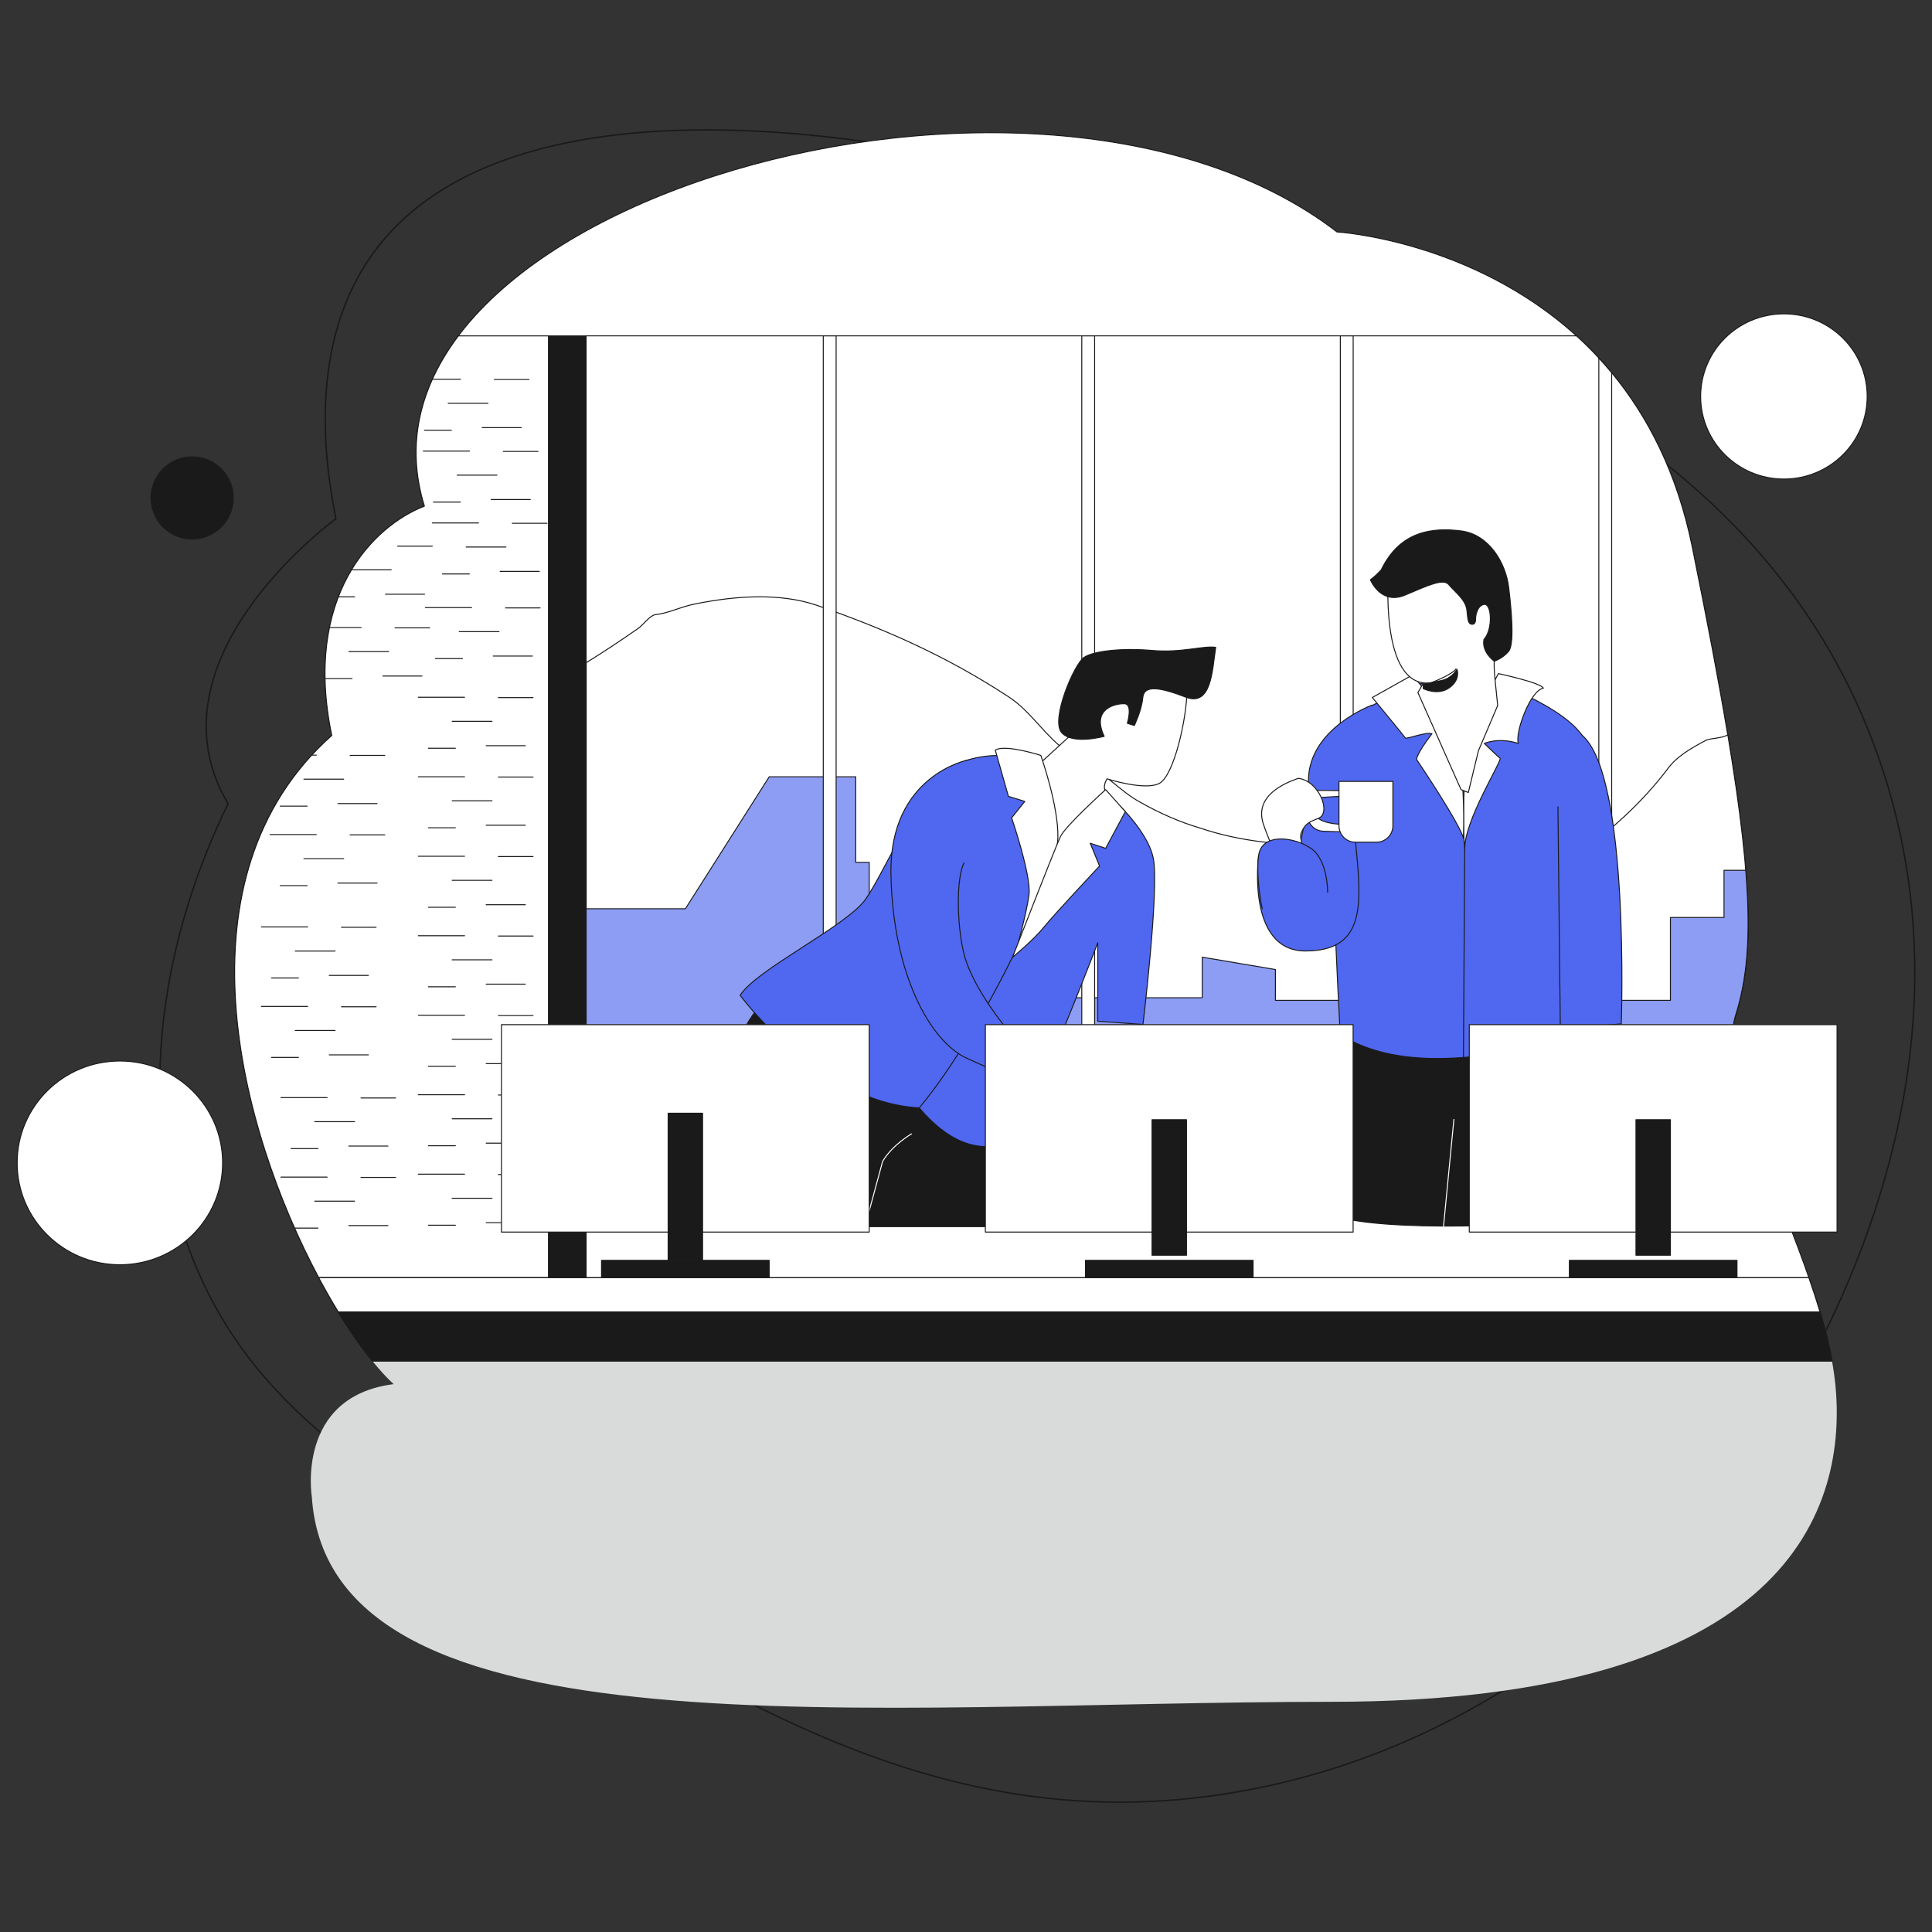 <?xml version="1.0" encoding="utf-8"?>
<!-- Generator: Adobe Illustrator 22.0.0, SVG Export Plug-In . SVG Version: 6.00 Build 0)  -->
<svg version="1.1" id="Layer_1" xmlns="http://www.w3.org/2000/svg" xmlns:xlink="http://www.w3.org/1999/xlink" x="0px" y="0px"
	 viewBox="0 0 4000 4000" style="enable-background:new 0 0 4000 4000;" xml:space="preserve">
<rect x="0" y="0" width="4000" height="4000" fill="#333333" stroke="none"/>
<style type="text/css">
	.st0{fill:none;stroke:#1A1A1A;stroke-width:3;stroke-linecap:round;stroke-linejoin:round;stroke-miterlimit:10;}
	.st1{fill:#1A1A1A;stroke:#1A1A1A;stroke-width:2;stroke-linecap:round;stroke-linejoin:round;stroke-miterlimit:10;}
	.st2{fill:#FFFFFF;stroke:#1A1A1A;stroke-width:2;stroke-linecap:round;stroke-linejoin:round;stroke-miterlimit:10;}
	.st3{fill:#D9DBDA;}
	.st4{clip-path:url(#XMLID_2_);}
	.st5{fill:#8E9DF4;stroke:#1A1A1A;stroke-width:2;stroke-linecap:round;stroke-linejoin:round;stroke-miterlimit:10;}
	.st6{fill:none;stroke:#FFFFFF;stroke-width:2;stroke-linecap:round;stroke-linejoin:round;stroke-miterlimit:10;}
	.st7{fill:#5067EF;stroke:#1A1A1A;stroke-width:2;stroke-linecap:round;stroke-linejoin:round;stroke-miterlimit:10;}
</style>
<g>
	<path class="st0" d="M392.4,2588.7c113.5,303.2,346.2,451.9,685.6,661.7c463.9,286.8,896.5,554.2,1466.8,462.4
		c586.3-94.4,937.5-507.2,1028.4-621.8c54.5-68.8,579.9-754.1,318.9-1514.7C3689.5,985.9,3149,746.6,2736.2,563.9
		C2126,293.7,1082,78.2,767.1,532c-122.2,176.1-99.6,402.5-71.7,542.1c-21.6,15.9-310.9,235-263.1,486.3
		c5.8,30.5,17.4,65.8,39.9,103.6C413.9,1783.4,239.1,2179.2,392.4,2588.7z"/>
	
		<ellipse transform="matrix(2.774594e-02 -1 1 2.774594e-02 -644.288 1399.705)" class="st1" cx="397.4" cy="1031.1" rx="85.1" ry="85.1"/>
	<path class="st2" d="M3698.8,2521c-65.8-168.9-133.9-328.8-105.6-418.5c47.8-151.5,35.9-354.7-89.7-970.6
		c-41-201-133.5-340.2-239.6-436.5c-219-198.9-495.8-215.2-495.8-215.2C2146.9,1.8,686.9,428.3,878.7,1047.9
		c-107.6,41.9-251.6,187.8-191.8,474.8C299.1,1868,558.3,2527.8,748.2,2788h3038.8C3768,2702.5,3733.7,2610.5,3698.8,2521z"/>
	<path class="st3" d="M3786.9,2788H748.2c23.8,32.7,46.6,59.1,66.8,77.7c-203.3,25.9-169.4,233.2-169.4,233.2
		c35.9,550.1,1159.9,424.5,2110.6,424.5s1070.2-403.6,1043.3-660.7C3796.9,2838.6,3792.6,2813.6,3786.9,2788z"/>
	<g>
		<defs>
			<path id="XMLID_6_" d="M949,695.4c-79.1,105.1-109.9,224.7-70.3,352.5c-107.6,41.9-251.6,187.8-191.8,474.8
				c-329.3,293.2-192.1,813.1-26.9,1122.7h475.9v-1950H949z"/>
		</defs>
		<use xlink:href="#XMLID_6_"  style="overflow:visible;fill:#FFFFFF;"/>
		<clipPath id="XMLID_2_">
			<use xlink:href="#XMLID_6_"  style="overflow:visible;"/>
		</clipPath>
		<g class="st4">
			<line class="st2" x1="857.8" y1="785.1" x2="953.4" y2="785.1"/>
			<line class="st2" x1="927.9" y1="834.9" x2="1010.3" y2="834.9"/>
			<line class="st2" x1="1023.5" y1="785.7" x2="1095.3" y2="785.7"/>
			<line class="st2" x1="998.3" y1="885.4" x2="1079.3" y2="885.4"/>
			<line class="st2" x1="934.5" y1="890.7" x2="878.7" y2="890.7"/>
		</g>
		<g class="st4">
			<line class="st2" x1="876.4" y1="933.9" x2="972.1" y2="933.9"/>
			<line class="st2" x1="946.5" y1="983.7" x2="1028.9" y2="983.7"/>
			<line class="st2" x1="1042.1" y1="934.6" x2="1113.9" y2="934.6"/>
			<line class="st2" x1="1016.9" y1="1034.2" x2="1097.9" y2="1034.2"/>
			<line class="st2" x1="953.1" y1="1039.5" x2="897.3" y2="1039.5"/>
		</g>
		<g class="st4">
			<line class="st2" x1="895" y1="1082.7" x2="990.7" y2="1082.7"/>
			<line class="st2" x1="965.1" y1="1132.5" x2="1047.5" y2="1132.5"/>
			<line class="st2" x1="1060.7" y1="1083.4" x2="1132.5" y2="1083.4"/>
			<line class="st2" x1="1035.5" y1="1183" x2="1116.5" y2="1183"/>
			<line class="st2" x1="971.7" y1="1188.3" x2="915.9" y2="1188.3"/>
		</g>
		<g class="st4">
			<line class="st2" x1="880.7" y1="1258" x2="976.4" y2="1258"/>
			<line class="st2" x1="950.8" y1="1307.8" x2="1033.2" y2="1307.8"/>
			<line class="st2" x1="1046.5" y1="1258.6" x2="1118.2" y2="1258.6"/>
			<line class="st2" x1="1021.2" y1="1358.3" x2="1102.3" y2="1358.3"/>
			<line class="st2" x1="957.4" y1="1363.6" x2="901.6" y2="1363.6"/>
		</g>
		<g class="st4">
			<line class="st2" x1="657.5" y1="1130" x2="753.2" y2="1130"/>
			<line class="st2" x1="727.6" y1="1179.8" x2="810" y2="1179.8"/>
			<line class="st2" x1="823.2" y1="1130.7" x2="895" y2="1130.7"/>
			<line class="st2" x1="798" y1="1230.3" x2="879" y2="1230.3"/>
			<line class="st2" x1="734.2" y1="1235.7" x2="678.4" y2="1235.7"/>
		</g>
		<g class="st4">
			<line class="st2" x1="652.2" y1="1299.3" x2="747.8" y2="1299.3"/>
			<line class="st2" x1="722.3" y1="1349.1" x2="804.6" y2="1349.1"/>
			<line class="st2" x1="817.9" y1="1299.9" x2="889.7" y2="1299.9"/>
			<line class="st2" x1="792.7" y1="1399.6" x2="873.7" y2="1399.6"/>
			<line class="st2" x1="728.9" y1="1404.9" x2="673.1" y2="1404.9"/>
		</g>
		<g class="st4">
			<line class="st2" x1="866.1" y1="1443.6" x2="961.8" y2="1443.6"/>
			<line class="st2" x1="936.2" y1="1493.4" x2="1018.6" y2="1493.4"/>
			<line class="st2" x1="1031.8" y1="1444.3" x2="1103.6" y2="1444.3"/>
			<line class="st2" x1="1006.6" y1="1543.9" x2="1087.6" y2="1543.9"/>
			<line class="st2" x1="942.8" y1="1549.2" x2="887" y2="1549.2"/>
		</g>
		<g class="st4">
			<line class="st2" x1="866.1" y1="1608.2" x2="961.8" y2="1608.2"/>
			<line class="st2" x1="936.2" y1="1658" x2="1018.6" y2="1658"/>
			<line class="st2" x1="1031.8" y1="1608.8" x2="1103.6" y2="1608.8"/>
			<line class="st2" x1="1006.6" y1="1708.5" x2="1087.6" y2="1708.5"/>
			<line class="st2" x1="942.8" y1="1713.8" x2="887" y2="1713.8"/>
		</g>
		<g class="st4">
			<line class="st2" x1="866.1" y1="1772.8" x2="961.8" y2="1772.8"/>
			<line class="st2" x1="936.2" y1="1822.6" x2="1018.6" y2="1822.6"/>
			<line class="st2" x1="1031.8" y1="1773.4" x2="1103.6" y2="1773.4"/>
			<line class="st2" x1="1006.6" y1="1873.1" x2="1087.6" y2="1873.1"/>
			<line class="st2" x1="942.8" y1="1878.4" x2="887" y2="1878.4"/>
		</g>
		<g class="st4">
			<line class="st2" x1="866.1" y1="1937.3" x2="961.8" y2="1937.3"/>
			<line class="st2" x1="936.2" y1="1987.2" x2="1018.6" y2="1987.2"/>
			<line class="st2" x1="1031.8" y1="1938" x2="1103.6" y2="1938"/>
			<line class="st2" x1="1006.6" y1="2037.6" x2="1087.6" y2="2037.6"/>
			<line class="st2" x1="942.8" y1="2043" x2="887" y2="2043"/>
		</g>
		<g class="st4">
			<line class="st2" x1="866.1" y1="2101.9" x2="961.8" y2="2101.9"/>
			<line class="st2" x1="936.2" y1="2151.7" x2="1018.6" y2="2151.7"/>
			<line class="st2" x1="1031.8" y1="2102.6" x2="1103.6" y2="2102.6"/>
			<line class="st2" x1="1006.6" y1="2202.2" x2="1087.6" y2="2202.2"/>
			<line class="st2" x1="942.8" y1="2207.5" x2="887" y2="2207.5"/>
		</g>
		<g class="st4">
			<line class="st2" x1="866.1" y1="2266.5" x2="961.8" y2="2266.5"/>
			<line class="st2" x1="936.2" y1="2316.3" x2="1018.6" y2="2316.3"/>
			<line class="st2" x1="1031.8" y1="2267.1" x2="1103.6" y2="2267.1"/>
			<line class="st2" x1="1006.6" y1="2366.8" x2="1087.6" y2="2366.8"/>
			<line class="st2" x1="942.8" y1="2372.1" x2="887" y2="2372.1"/>
		</g>
		<g class="st4">
			<line class="st2" x1="866.1" y1="2431" x2="961.8" y2="2431"/>
			<line class="st2" x1="936.2" y1="2480.9" x2="1018.6" y2="2480.9"/>
			<line class="st2" x1="1031.8" y1="2431.7" x2="1103.6" y2="2431.7"/>
			<line class="st2" x1="1006.6" y1="2531.4" x2="1087.6" y2="2531.4"/>
			<line class="st2" x1="942.8" y1="2536.7" x2="887" y2="2536.7"/>
		</g>
		<g class="st4">
			<line class="st2" x1="581.6" y1="2272.5" x2="677.3" y2="2272.5"/>
			<line class="st2" x1="651.7" y1="2322.3" x2="734.1" y2="2322.3"/>
			<line class="st2" x1="747.4" y1="2273.2" x2="819.1" y2="2273.2"/>
			<line class="st2" x1="722.2" y1="2372.8" x2="803.2" y2="2372.8"/>
			<line class="st2" x1="658.4" y1="2378.1" x2="602.6" y2="2378.1"/>
		</g>
		<g class="st4">
			<line class="st2" x1="581.6" y1="2437.1" x2="677.3" y2="2437.1"/>
			<line class="st2" x1="651.7" y1="2486.9" x2="734.1" y2="2486.9"/>
			<line class="st2" x1="747.4" y1="2437.7" x2="819.1" y2="2437.7"/>
			<line class="st2" x1="722.2" y1="2537.4" x2="803.2" y2="2537.4"/>
			<line class="st2" x1="658.4" y1="2542.7" x2="602.6" y2="2542.7"/>
		</g>
		<g class="st4">
			<line class="st2" x1="541.2" y1="1919.1" x2="636.9" y2="1919.1"/>
			<line class="st2" x1="611.3" y1="1969" x2="693.7" y2="1969"/>
			<line class="st2" x1="706.9" y1="1919.8" x2="778.7" y2="1919.8"/>
			<line class="st2" x1="681.7" y1="2019.5" x2="762.7" y2="2019.5"/>
			<line class="st2" x1="617.9" y1="2024.8" x2="562.1" y2="2024.8"/>
		</g>
		<g class="st4">
			<line class="st2" x1="541.2" y1="2083.7" x2="636.9" y2="2083.7"/>
			<line class="st2" x1="611.3" y1="2133.5" x2="693.7" y2="2133.5"/>
			<line class="st2" x1="706.9" y1="2084.4" x2="778.7" y2="2084.4"/>
			<line class="st2" x1="681.7" y1="2184" x2="762.7" y2="2184"/>
			<line class="st2" x1="617.9" y1="2189.3" x2="562.1" y2="2189.3"/>
		</g>
		<g class="st4">
			<line class="st2" x1="559.1" y1="1563.4" x2="654.8" y2="1563.4"/>
			<line class="st2" x1="629.2" y1="1613.2" x2="711.6" y2="1613.2"/>
			<line class="st2" x1="724.9" y1="1564" x2="796.6" y2="1564"/>
			<line class="st2" x1="699.6" y1="1663.7" x2="780.7" y2="1663.7"/>
			<line class="st2" x1="635.9" y1="1669" x2="580.1" y2="1669"/>
		</g>
		<g class="st4">
			<line class="st2" x1="559.1" y1="1727.9" x2="654.8" y2="1727.9"/>
			<line class="st2" x1="629.2" y1="1777.8" x2="711.6" y2="1777.8"/>
			<line class="st2" x1="724.9" y1="1728.6" x2="796.6" y2="1728.6"/>
			<line class="st2" x1="699.6" y1="1828.3" x2="780.7" y2="1828.3"/>
			<line class="st2" x1="635.9" y1="1833.6" x2="580.1" y2="1833.6"/>
		</g>
		
			<use xlink:href="#XMLID_6_"  style="overflow:visible;fill:none;stroke:#1A1A1A;stroke-width:2;stroke-linecap:round;stroke-linejoin:round;stroke-miterlimit:10;"/>
	</g>
	<rect x="1135.8" y="695.4" class="st1" width="77.7" height="1950"/>
	<path class="st2" d="M3793,2817.9H771c-22.5-27.8-46.5-62.1-70.6-101.6c-13.5-22.1-27.1-45.8-40.5-70.9h3085.2
		c8.3,23.8,16,47.5,23,70.9C3778.5,2751,3787,2785,3793,2817.9z"/>
	<path class="st2" d="M3593.2,2102.4c35.9-113.7,38.1-256.5-16.1-580.9c-18-107.9-42.3-235.9-73.6-389.7
		c-31.2-153.1-92.4-270.4-166.7-360.2c-8.7-10.5-17.6-20.6-26.6-30.4c-15-16.3-30.5-31.6-46.3-45.9H1213.5v676.6v1149h2485.3
		C3633,2352,3564.8,2192.1,3593.2,2102.4z"/>
	<path class="st2" d="M3451.2,1593.9c-55.9,72.7-114.6,123-184.5,176.1c-8.4,8.4-25.2,8.4-33.5,8.4c-139.8,14-276.8,11.2-416.6,2.8
		c-25.2-2.8-47.5-28-72.7-30.8c-89.5,0-178.9-8.4-260-36.3c-39.1-11.2-83.9-30.8-123-53.1c-41.9-22.4-72.7-61.5-120.2-83.9
		c-5.6-2.8-5.6-14-11.2-19.6c-11.2-5.6-25.2-5.6-36.3-14c-39.1-33.5-64.3-75.5-109-103.4c-128.6-83.9-257.2-139.8-394.2-187.3
		c-75.5-25.2-164.9-19.6-248.8-2.8c-30.8,5.6-55.9,19.6-83.9,22.4c-14,2.8-25.2,22.4-39.1,30.8c-35.8,24.8-68.8,46.8-104.5,68.8
		v1149h2485.3c-65.8-168.9-133.9-328.8-105.6-418.5c35.9-113.7,38.1-256.5-16.1-580.9c-14.9,7.5-29.9,5.8-44.8,10.8
		C3501.5,1549.1,3470.8,1565.9,3451.2,1593.9z"/>
	<path class="st5" d="M3569.3,1899.6h-110.9v171.5h-448.2h-369.6v-63.8l-151.5-25.6v84h-336.8l-112.1-112.1h-240.5v-168.1h-28
		v-177.3h-179.1l-173.6,273.3h-184.8h-20.6v567.7h2457.2c-55.2-141.5-101.8-269.9-77.5-346.8c23.3-73.9,32.4-160.1,21.1-300.5h-45
		V1899.6z"/>
	<rect x="1704.5" y="695.4" class="st2" width="26.6" height="1825.6"/>
	<rect x="2239.7" y="695.4" class="st2" width="26.6" height="1825.6"/>
	<rect x="2775" y="695.4" class="st2" width="26.6" height="1825.6"/>
	<path class="st2" d="M3336.8,771.7V2521h-26.6V741.3C3319.2,751,3328.1,761.2,3336.8,771.7z"/>
	<path class="st1" d="M1592.5,2063.9c0,0-2.1,1.6-5.8,5c-20.1,18.6-85.5,90-80.3,226.2c6.1,160.8,35.4,244.5,35.4,244.5h552.7
		v-264.4l-346.8-241.8l-157.3,32.2"/>
	<path class="st6" d="M1887.2,2347.6c0,0-38.9,21.9-59.8,56.8c-27.8,102.6-27.8,102.6-27.8,102.6"/>
	<path class="st7" d="M1903.1,2293.8c58,68.3,120.1,95.6,187.3,71.7c0,0,48.8-109.6,69.8-142.5s112.6-271,112.6-271v162.4l93.6,6.6
		c0,0,33.6-279,21.6-342.8c-12-63.8-96.3-137.5-103-137.5l-95,105.6"/>
	<path class="st7" d="M1532.4,2060.6c0,0,161.4,221.2,370.7,233.2c142.2-170.1,289.7-504.2,287-550.1l-41.9-171.4
		c0,0-117.6-28.9-183.4,20.9c-65.8,49.8-133.5,212.3-172.4,268.1C1753.6,1917.1,1566.3,2006.8,1532.4,2060.6z"/>
	<path class="st7" d="M2004.8,1573.3c0,0-164.1,30.9-160.2,236.9s81,346.8,158.1,381.3c77.1,34.5,77.1,34.5,77.1,34.5l14.6-83.7
		c0,0-81.8-93.5-99.6-171.4c-14-60.8-14.9-152.5,1-184.4"/>
	<path class="st2" d="M2148.9,1584.4l64-58.7c0,0,11-155,85.2-161c74.2-6,150.2,12.6,159.7,60.9c-0.6,64.4-27.6,179.6-57,196
		c-29.4,16.4-108.8-9.1-108.8-9.1s-7.8,11.7-4.8,22.3c-1.7,78.1-79.8,131-79.8,131l-28.9-6.4l-55.3-162.4L2148.9,1584.4z"/>
	<path class="st1" d="M2286.1,1524.5c0,0-66,18.3-88.4-8c-22.5-27.3,26.3-141.9,46.7-155.5c20.4-13.6,79.9-19.6,141.3-14.3
		c61.4,5.3,104.7-10.2,131.3-6.5c-7.2,46.6-8.5,123.6-61.8,103.2c-53.3-20.4-86.7-26.3-89.2,1.2c-2.6,27.4-17.1,55.4-16.9,56.9
		c0.2,1.5-15.1-4.1-15.1-4.1s12.1-39.7-6.1-40.4C2309.7,1456.3,2258.8,1467.2,2286.1,1524.5z"/>
	<path class="st2" d="M2154.9,1564c0,0-1.1-0.4-3.1-1c-14.2-4.3-73.1-21.2-91.2-10c27.2,95.7,27.2,95.7,27.2,95.7l33.9,10.6
		l-27.2,33.9c0,0,41.2,120.9,35.9,159.4c-5.3,38.5-22.6,101-22.6,101s80.5-152.8,82.4-218.6C2192.1,1669.3,2154.9,1564,2154.9,1564z
		"/>
	<path class="st2" d="M2289.1,1634.8l40.8,45.6l-40.8,76l-31.9-10.6l19.3,47.2c0,0-93,99-114.9,126.2
		c-21.9,27.2-65.3,62.7-65.3,62.7s88.8-228.1,99.3-250C2206,1709.8,2289.1,1634.8,2289.1,1634.8z"/>
	<path class="st1" d="M2793.3,2092.5c0,0-33.4,398.5-18.4,428.5c138.6,33.9,474.2,8,474.2,8v-457.8L2793.3,2092.5z"/>
	<path class="st7" d="M3099.6,1414.9c0,0,168.1,57.8,189.3,133.5s-50.5,605.9-50.5,605.9c-178.8,41.7-345.9,61.5-463.5-12
		c0,0-34.8-612.8-6.9-636.8c27.9-23.9,138.2-80.1,166.4-88.7C2963.5,1408,3099.6,1414.9,3099.6,1414.9z"/>
	<path class="st7" d="M2841.2,1459.7c0,0-130.9,47.5-132.2,155.2c-1.3,107.6-40.5,211.8-40.5,211.8c0-39.2,33.3-47.3,17.3-59.7
		c0,0-53.8-25.2-80.1,5.6c0,0-25.7,196.2,97,196.3c150,0.1,107-140.7,98.9-288.1"/>
	<path class="st2" d="M3102.2,1394.6c0,0,89.1,19,93.1,30.3c-26.6,4-59.1,91.7-51.8,114.3c-41.2-13.3-70.4,0-70.4,0
		s27.2,26.6,32.6,30.6c5.3,4-75.7,130.9-73.1,190c-7.3-84.4,1.3-227.9,19.9-267.1C3071,1453.4,3102.2,1394.6,3102.2,1394.6z"/>
	<path class="st2" d="M2924.2,1397.6l-83,46.5c0,0,66.4,80.4,68.4,83.7c2,3.3,43.2-13.3,55.1-8.6c-32.6,42.5-31.9,53.1-31.9,53.1
		s89.8,132.9,97.1,163.4c3.8-138.7-12.7-202.6-30-235.8C2982.7,1466.7,2924.2,1397.6,2924.2,1397.6z"/>
	<path class="st2" d="M3014.5,1385c0,0-4.7,10-51.8,28.8c-108.9,12.8-87.7-234.1-87.7-234.1s60.5-103.6,148.1-47.8
		c87.7,55.8,84.7,147.5,76.7,191.3s-7.6,53.4-3.3,95.5c4.3,42,4.3,42,4.3,42l-39.9,93.7l-20.9,86.4l-15.1-6l-89.3-201l11.2-19.2"/>
	<path class="st1" d="M2946.8,1425.8c0,0,30.2,15.3,54.1-2c23.9-17.3,15.6-38.2,15.6-38.2s-9.3,18.3-31.6,23.2
		c-22.2,4.9-38.2,7.3-38.2,7.3V1425.8z"/>
	<path class="st1" d="M3055.1,1279.3c0,0,1.3-24.6,17.3-27.9c15.9-3.3,19.3,51.2,0,72.4c-5.3,26.6,21.4,45.2,21.4,45.2
		s17.8-6,29.7-20.6c12-14.6,6-83.7,0-132.9c-6-49.2-40.1-108.9-98.4-116.3c-58.3-7.3-126.1-0.7-165.3,80.4
		c-14.6,15.9-22.6,20.6-22.6,20.6s21.3,53.1,71.7,31.9c50.5-21.3,79.7-35.2,91-21.3c11.3,14,35.2,30.6,37.2,53.1
		c2,22.6,3.3,28.6,11.3,28.6C3056.4,1292.6,3055.1,1279.3,3055.1,1279.3z"/>
	<path class="st7" d="M3225.5,1670.4l5,460.3l126.2-10.9c0,0,18.1-512.6-80.7-597"/>
	<g>
		<rect x="1038.2" y="2121.4" class="st2" width="761.4" height="429.5"/>
		<rect x="1383.3" y="2304.8" class="st1" width="71.3" height="304.6"/>
		<rect x="1245.4" y="2609.4" class="st1" width="347.1" height="36"/>
	</g>
	<g>
		<rect x="2040.1" y="2121.4" class="st2" width="761.4" height="429.5"/>
		<rect x="2385.2" y="2318.2" class="st1" width="71.3" height="280.6"/>
		<rect x="2247.3" y="2609.4" class="st1" width="347.1" height="36"/>
	</g>
	<g>
		<rect x="3042" y="2121.4" class="st2" width="761.4" height="429.5"/>
		<rect x="3387.1" y="2318.2" class="st1" width="71.3" height="280.6"/>
		<rect x="3249.2" y="2609.4" class="st1" width="347.1" height="36"/>
	</g>
	<path class="st2" d="M3768.2,2716.3H700.4c-13.5-22.1-27.1-45.8-40.5-70.9h3085.2C3753.4,2669.2,3761.2,2692.9,3768.2,2716.3z"/>
	<path class="st1" d="M3793,2817.9H771c-22.5-27.8-46.5-62.1-70.6-101.6h3067.8C3778.5,2751,3787,2785,3793,2817.9z"/>
	<g>
		<path class="st2" d="M2788.2,1637.4c-3.6,0-82.1-3.5-83.6,2.7c-1.1,4.6-12.7,79.1,36.4,81c49,2,52.3,0,52.3,0v-14
			c0,0-67.2,2-70.1-23.3c-3-25.2,0-32.1,0-32.1l65-3.8V1637.4z"/>
		<path class="st2" d="M2772.2,1617.8v91.9c0,18.8,15.2,34,34,34h43.6c18.8,0,34-15.2,34-34v-91.9H2772.2z"/>
	</g>
	<path class="st2" d="M2647,1785.5c0,0-23.1-54.9-31.2-78.9c-19.9-59.3,44.2-85.4,72.4-95.2c42.9,5.6,68.5,71.3,42,82.6
		c-16.6,7.1-27.2,8.4-36.4,31c-4.3,10.5,6.1,32.2,6.1,32.2S2659.1,1769.4,2647,1785.5z"/>
	<path class="st7" d="M2748.7,1847.3c0,0,0.8-65.7-33.8-90.3c-34.5-24.6-103.6-33.9-109.3,15.6c-5.6,49.5,7.7,108.9,7.7,108.9"/>
	<line class="st6" x1="3010.1" y1="2317.7" x2="2988.6" y2="2539.6"/>
	<ellipse class="st2" cx="248.2" cy="2407.6" rx="212.7" ry="210.9"/>
	<ellipse class="st2" cx="3693.4" cy="820.8" rx="172.4" ry="171"/>
	<line class="st7" x1="3032.5" y1="1759.6" x2="3029.9" y2="2189.3"/>
</g>
</svg>

